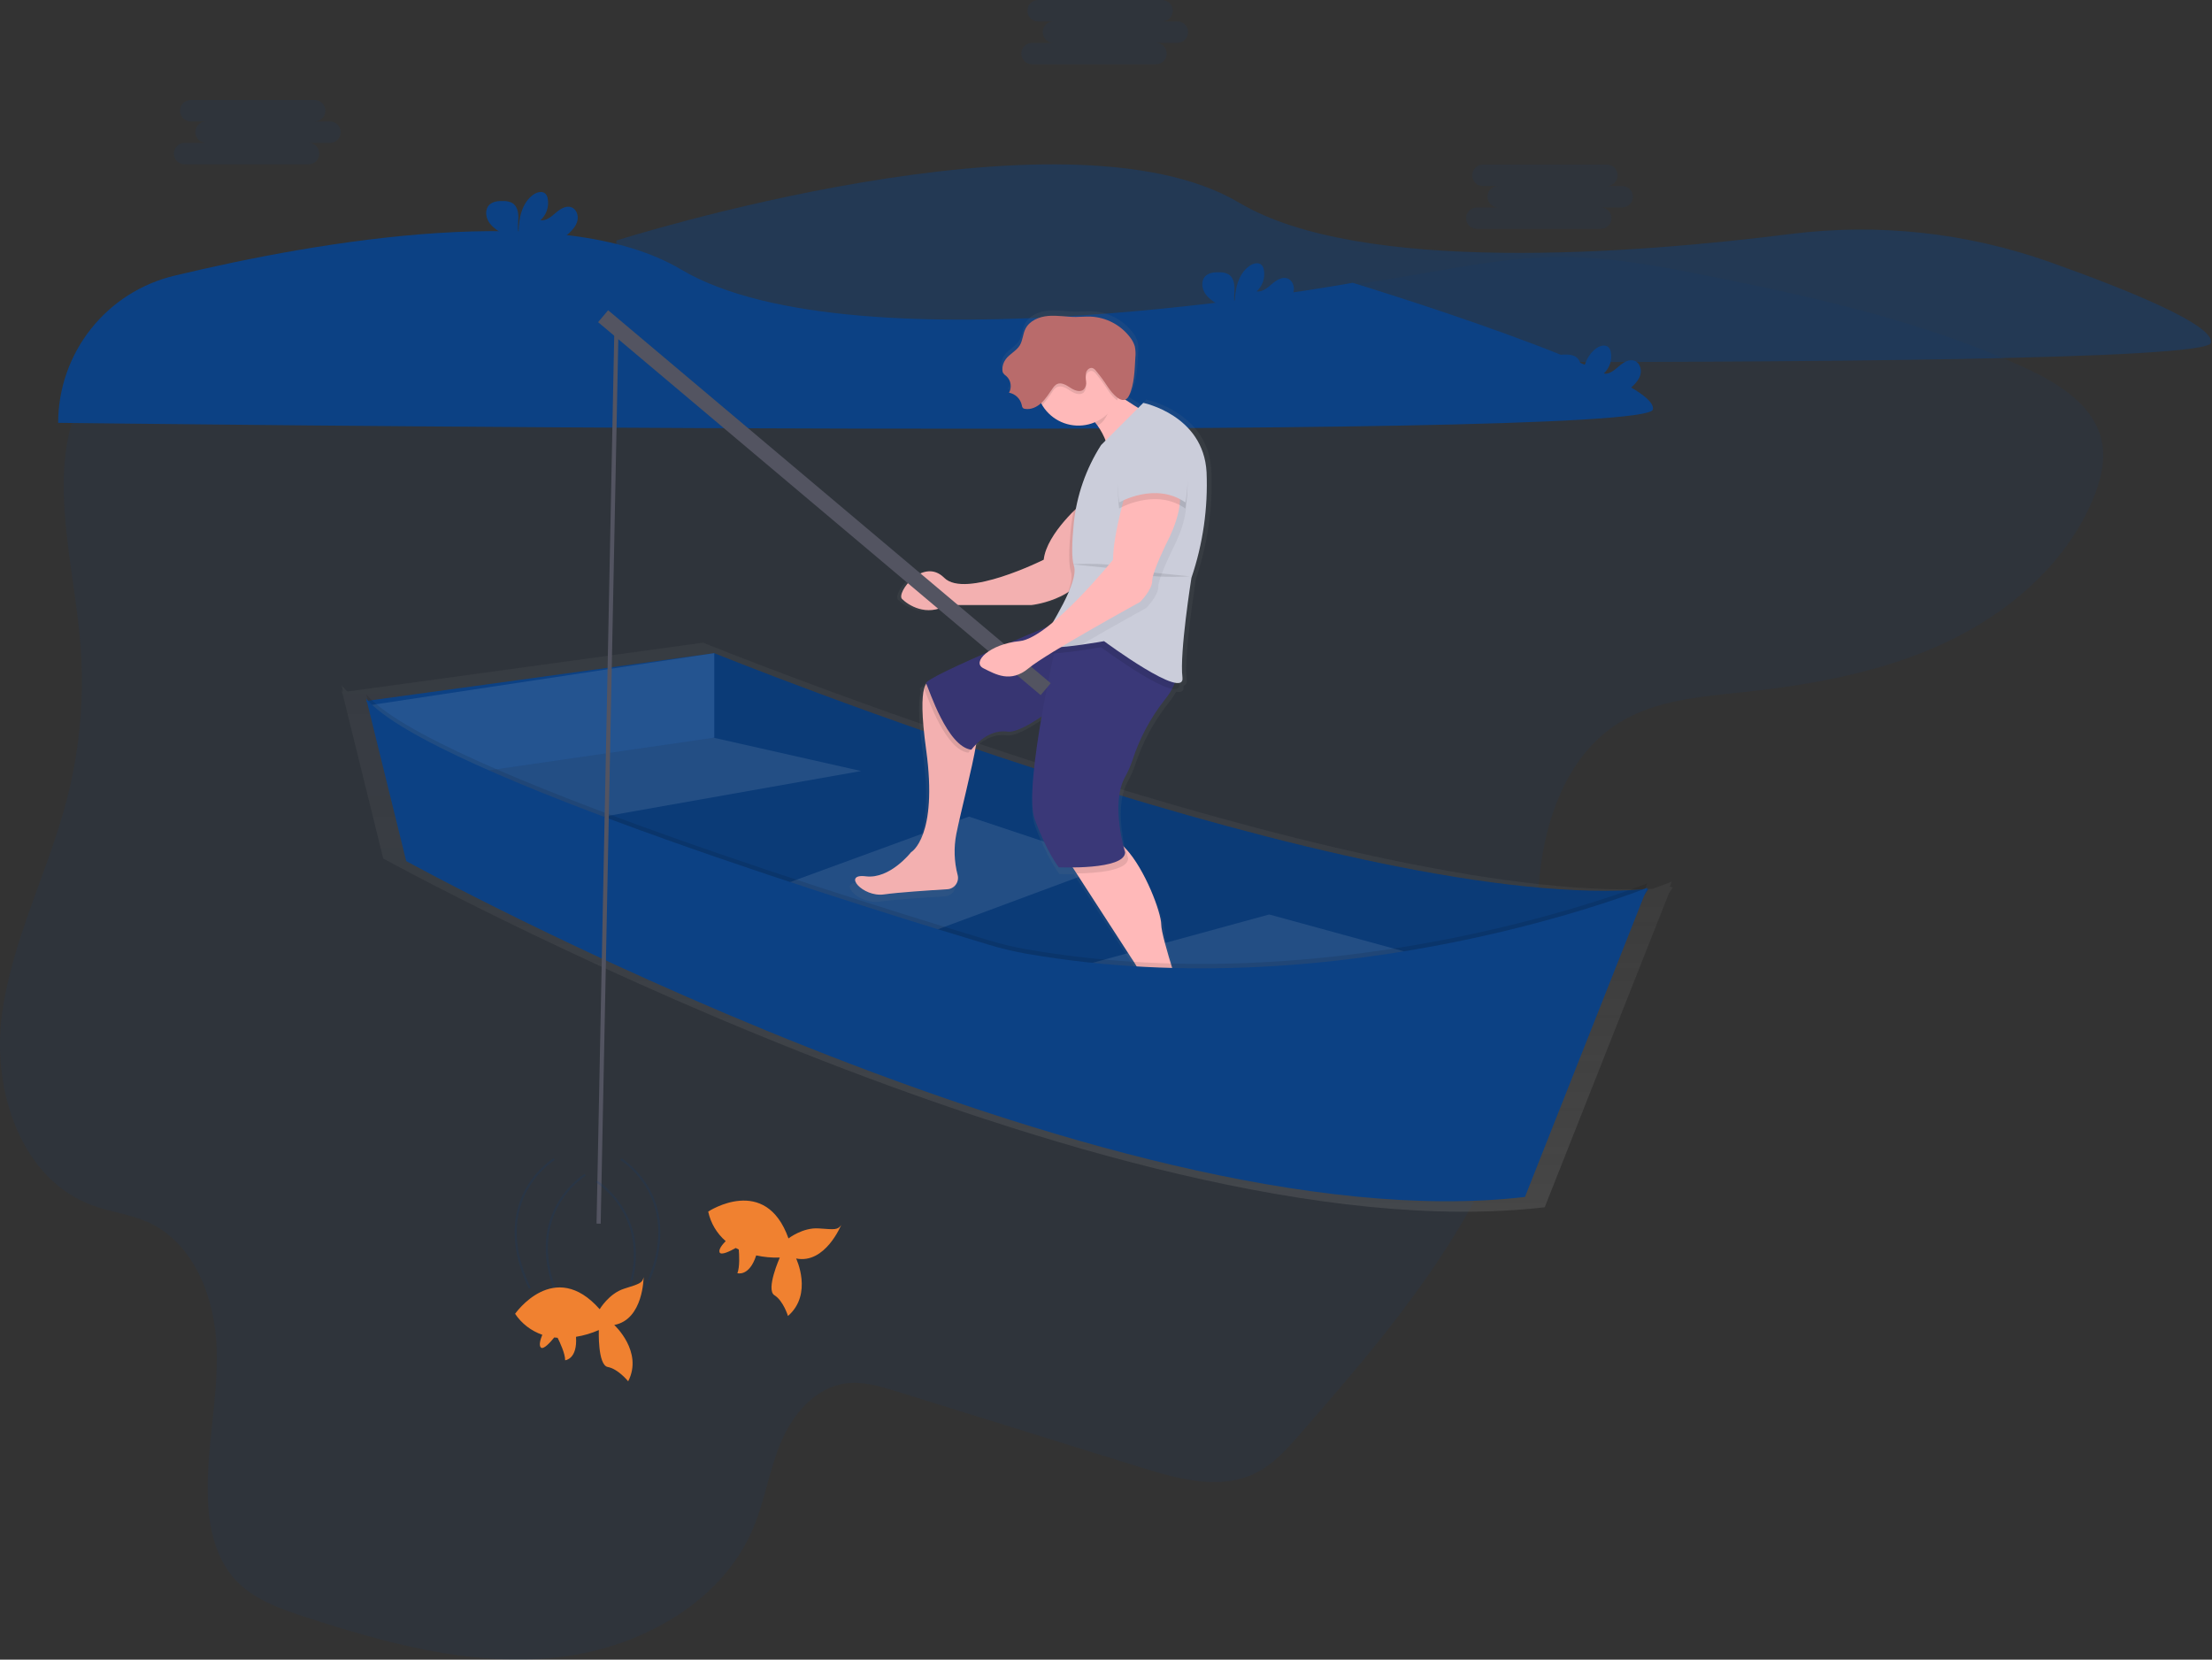 <svg width="1065" height="799" viewBox="0 0 1065 799" fill="none" xmlns="http://www.w3.org/2000/svg">
<rect x="0" y="0" width="1065" height="799" fill="#333333" stroke="none"/>
<g clip-path="url(#clip0)">
<path opacity="0.1" d="M42.09 186.01C20.8 222.27 35.16 267.53 38.65 309.29C40.769 334.813 38.547 360.51 32.08 385.29C22.9 420.47 5.31 453.47 0.81 489.47C-3.69 525.47 10.21 567.89 44.74 580.41C53.31 583.52 62.58 584.57 70.92 588.25C93.54 598.25 103.57 625.01 104.34 649.43C105.11 673.85 99.03 698.14 100.13 722.55C100.75 736.29 104.02 750.64 113.47 760.75C122.16 770.04 134.8 774.49 146.97 778.45C185.45 790.98 225.63 802.06 265.97 798.19C306.31 794.32 347.2 772.5 362.7 735.59C368.31 722.23 370.39 707.59 376.03 694.27C381.67 680.95 392.35 668.16 406.87 666.07C415.35 664.85 423.87 667.43 432.05 669.97L549.31 706.47C567.31 712.08 587.51 717.56 604.41 709.25C613.1 704.97 619.69 697.54 626.03 690.25C676.13 633 728.33 570.91 737.5 495.84C740.73 469.39 738.36 442.48 741.95 416.08C745.54 389.68 756.53 362.33 779.34 348.08C796.93 337.08 818.7 335.43 839.42 333.21C872.96 329.61 906.71 323.51 937.13 309.14C967.55 294.77 994.62 271.32 1007.57 240.62C1011.4 231.54 1013.97 221.49 1011.81 211.9C1007.95 194.79 990.74 184.31 974.61 176.9C926.37 154.9 874.05 143.12 821.94 132.75C798.04 127.99 773.94 123.48 749.52 123.75C728.41 123.97 707.52 127.75 686.73 131.34C508.69 161.95 316.31 181.28 137.62 143.96C100.15 136.13 62.5 151.24 42.09 186.01Z" fill="#0C4184"/>
<path opacity="0.4" d="M296.78 115.79C296.78 115.79 512.02 47.26 596.61 97.59C654.79 132.2 785.89 122.25 862.1 112.65C904.255 107.334 947.07 111.986 987.1 126.23C1025.67 139.97 1066.22 156.56 1064.52 165.05C1061.31 181.11 296.78 171.47 296.78 171.47V115.79Z" fill="#0C4184"/>
<path d="M805.43 427.24L804.63 427.31L804.88 426.69L803.88 427.1L804.88 424.47C804.88 424.47 801.63 425.78 795.61 427.92C647.8 434.81 338.51 309.4 338.51 309.4L167.31 332.91C166.315 331.981 165.374 330.996 164.49 329.96L165.25 333.05C164.983 332.757 164.73 332.467 164.49 332.18L164.76 333.26H164.49L164.91 333.84L184.5 413.3C184.5 413.3 533.62 605.66 743.73 581.21L803.54 430.05L805.43 427.24Z" fill="url(#paint0_linear)"/>
<path d="M343.9 314.47C343.9 314.47 655.51 440.79 793.65 427.94L701.56 565.01L368.56 461.14L205.76 387.25L281.76 335.85L343.9 314.47Z" fill="#0C4184"/>
<path opacity="0.1" d="M343.9 314.47C343.9 314.47 655.51 440.79 793.65 427.94L701.56 565.01L368.56 461.14L205.76 387.25L281.76 335.85L343.9 314.47Z" fill="black"/>
<path opacity="0.1" d="M331.58 352.45L414.57 371.19L245.38 401.17L205.76 365.83L331.58 352.45Z" fill="white"/>
<path opacity="0.1" d="M368.52 429.01L466.51 393.14L535.58 416.16L414.57 461.14L368.52 429.01Z" fill="white"/>
<path opacity="0.1" d="M503.45 469.7L611.07 440.26L706.91 466.49L605.18 500.76L503.45 469.7Z" fill="white"/>
<path d="M176.31 337.46L343.9 314.44V355.13L203.62 375.47L176.31 337.46Z" fill="#0C4184"/>
<path opacity="0.1" d="M177.38 339.6L343.9 314.44V355.13L203.62 375.47L177.38 339.6Z" fill="white"/>
<path d="M28 203.6C28.009 187.211 33.541 171.303 43.701 158.443C53.861 145.583 68.058 136.521 84 132.72C153.73 115.99 270.67 95.72 327.87 129.72C412.47 180.05 651.26 136.14 651.26 136.14C651.26 136.14 799.03 181.14 795.82 197.14C792.61 213.14 28.03 203.56 28.03 203.56L28 203.6Z" fill="#0C4184"/>
<path d="M618.73 146.57C620.57 144.86 622.3 142.84 622.83 140.38C623.36 137.92 622.31 134.97 619.96 134.07C617.33 133.07 614.51 134.89 612.38 136.73C610.25 138.57 607.8 140.68 605.01 140.29C606.447 138.987 607.522 137.334 608.13 135.492C608.738 133.65 608.858 131.682 608.48 129.78C608.347 128.992 608.001 128.256 607.48 127.65C606.02 126.09 603.37 126.76 601.62 127.99C596.05 131.91 594.5 139.47 594.47 146.28C593.91 143.82 594.38 141.28 594.37 138.75C594.36 136.22 593.67 133.44 591.54 132.09C590.216 131.383 588.73 131.038 587.23 131.09C584.73 131 581.94 131.25 580.23 133.09C578.11 135.36 578.66 139.18 580.5 141.69C582.34 144.2 585.16 145.76 587.75 147.49C589.826 148.726 591.597 150.415 592.93 152.43C593.085 152.71 593.212 153.005 593.31 153.31H609C612.534 151.515 615.807 149.247 618.73 146.57V146.57Z" fill="#0C4184"/>
<path d="M273.93 112.3C275.77 110.59 277.5 108.57 278.03 106.11C278.56 103.65 277.51 100.7 275.16 99.8C272.53 98.8 269.71 100.62 267.58 102.46C265.45 104.3 263 106.41 260.21 106.02C261.653 104.713 262.732 103.054 263.34 101.204C263.949 99.354 264.066 97.378 263.68 95.47C263.547 94.682 263.201 93.946 262.68 93.34C261.22 91.78 258.57 92.45 256.82 93.68C251.25 97.6 249.7 105.16 249.67 111.97C249.11 109.51 249.58 106.97 249.57 104.44C249.56 101.91 248.87 99.13 246.74 97.78C245.416 97.073 243.93 96.728 242.43 96.78C239.93 96.69 237.14 96.94 235.43 98.78C233.31 101.05 233.86 104.87 235.7 107.38C237.54 109.89 240.36 111.45 242.95 113.18C245.026 114.416 246.797 116.105 248.13 118.12C248.285 118.4 248.412 118.695 248.51 119H264.2C267.731 117.217 271.005 114.963 273.93 112.3V112.3Z" fill="#0C4184"/>
<path d="M785.78 186.19C787.62 184.48 789.35 182.46 789.88 180C790.41 177.54 789.36 174.59 787.01 173.69C784.38 172.69 781.56 174.51 779.43 176.35C777.3 178.19 774.85 180.3 772.06 179.91C773.497 178.607 774.572 176.954 775.18 175.112C775.788 173.27 775.909 171.302 775.53 169.4C775.397 168.612 775.051 167.876 774.53 167.27C773.07 165.71 770.42 166.38 768.67 167.61C763.1 171.53 761.55 179.09 761.52 185.9C760.96 183.44 761.43 180.9 761.42 178.37C761.41 175.84 760.72 173.06 758.59 171.71C757.267 171.003 755.78 170.658 754.28 170.71C751.78 170.62 748.99 170.87 747.28 172.71C745.16 174.98 745.71 178.8 747.55 181.31C749.39 183.82 752.21 185.38 754.8 187.11C756.876 188.346 758.647 190.035 759.98 192.05C760.135 192.33 760.263 192.625 760.36 192.93H776.05C779.584 191.135 782.857 188.867 785.78 186.19V186.19Z" fill="#0C4184"/>
<path d="M588.99 507.47C578.99 497.6 571.08 485.88 566.9 472.52C563.69 462.23 560.82 452.18 560.82 448.93C560.82 443.24 552.91 421.83 543.14 411.51C542.8 411.15 542.45 410.8 542.14 410.51C540.44 403.79 537.05 386.84 542.93 376.32C544.368 373.751 545.569 371.056 546.52 368.27C550.044 357.482 555.462 347.408 562.52 338.52C563.935 336.811 565.187 334.973 566.26 333.03C568.71 333.45 570.15 332.77 569.85 330.36C569.85 330.27 569.85 330.18 569.85 330.09C570.98 329.83 571.57 329.01 571.37 327.4C569.88 315.54 575.85 278.47 575.85 278.47C581.518 261.746 584.021 244.111 583.23 226.47C581.74 198.3 551.87 192.37 551.87 192.37L549.4 194.82C547.4 193.59 545.16 192.21 542.89 190.75C543.343 190.554 543.753 190.27 544.096 189.915C544.44 189.559 544.709 189.14 544.89 188.68C547.48 183.31 547.61 175.95 547.98 170.13C548.198 168.252 548.11 166.35 547.72 164.5C547.242 162.919 546.468 161.443 545.44 160.15C543.13 157.108 540.18 154.611 536.798 152.837C533.416 151.062 529.685 150.053 525.87 149.88C523.39 149.78 520.87 150.04 518.44 150.04C513.88 150.04 509.32 149.16 504.78 149.54C500.24 149.92 495.44 151.92 493.43 155.99C492.17 158.54 492.16 161.61 490.67 163.99C488.95 166.78 485.6 168.2 483.67 170.85C482.615 172.304 482.045 174.054 482.04 175.85C482.012 176.434 482.133 177.015 482.39 177.54C482.848 178.173 483.413 178.722 484.06 179.16C485.163 180.163 485.892 181.512 486.124 182.985C486.357 184.458 486.08 185.966 485.34 187.26C486.881 187.548 488.304 188.283 489.431 189.372C490.558 190.462 491.34 191.859 491.68 193.39C491.712 193.904 491.901 194.396 492.22 194.8C492.506 195.034 492.853 195.18 493.22 195.22C496.13 195.72 499.07 194.35 501.27 192.38C501.45 192.71 501.62 193.03 501.82 193.38C504.443 197.684 508.528 200.901 513.327 202.444C518.126 203.986 523.32 203.75 527.96 201.78C528.373 202.3 528.78 202.837 529.18 203.39C530.839 205.687 532.203 208.183 533.24 210.82L530.94 213.1C528.919 216.269 527.099 219.563 525.49 222.96C521.763 230.073 519.031 237.664 517.37 245.52C511.95 250.88 503.57 260.52 502.57 269.44C502.57 269.44 463.74 288.72 453.29 278.34C442.84 267.96 429.4 285.75 432.38 288.72C435.36 291.69 444.33 297.62 454.78 291.72H496.61C502.973 290.871 509.097 288.738 514.61 285.45C513.87 287.45 512.95 289.52 511.93 291.63C510.36 294.63 508.67 297.63 507.09 300.32C506.22 301.03 505.36 301.72 504.5 302.38C499.15 304.59 492.42 307.38 485.43 310.38C481.575 311.201 477.92 312.77 474.67 315C458.53 322 443.92 328.82 444.35 330.24C443.27 330.95 442.71 331.48 442.86 331.76C443.01 332.04 443.14 332.38 443.35 332.9C442.2 337.13 441.98 345.78 444.35 362.9C450.35 405.9 436.88 413.31 436.88 413.31C436.88 413.31 426.43 426.65 414.48 425.17C402.53 423.69 412.99 435.55 423.48 434.07C430.53 433.07 445.75 432.07 454.89 431.52C455.716 431.469 456.52 431.237 457.245 430.839C457.97 430.442 458.598 429.889 459.085 429.22C459.571 428.551 459.904 427.783 460.058 426.97C460.213 426.158 460.186 425.321 459.98 424.52C458.251 417.965 458.025 411.104 459.32 404.45C461.57 393.29 467.2 372.05 469.21 360.32V360.19C472.21 357.19 477.8 353.06 484.69 354.04C488.28 354.55 494.69 351.2 501.57 346.6C497.97 367.09 495.22 389.1 498.13 397.04C504.13 413.35 510.08 420.76 510.08 420.76C510.08 420.76 512.95 420.89 516.98 420.84L518.91 423.84L545.91 465.28C545.91 465.28 569.8 499.38 547.4 503.83C547.4 503.83 529.48 508.28 536.95 514.21C536.95 514.21 589.22 515.69 590.71 511.21C591.07 510.06 590.31 508.77 588.99 507.47Z" fill="url(#paint1_linear)"/>
<path d="M556.21 201.27C556.21 201.27 535.89 241.91 534.44 221.59C534.019 215.547 531.917 209.741 528.37 204.83C524.658 199.673 519.774 195.471 514.12 192.57C514.12 192.57 525.73 170.8 524.28 176.57C523.54 179.57 531.89 185.92 540.28 191.45C548.23 196.76 556.21 201.27 556.21 201.27Z" fill="#FFB9B9"/>
<path d="M460.42 401.57C459.16 408.085 459.379 414.8 461.06 421.22C461.27 422.003 461.304 422.824 461.159 423.622C461.014 424.42 460.694 425.175 460.221 425.834C459.748 426.494 459.135 427.04 458.426 427.433C457.717 427.827 456.929 428.058 456.12 428.11C447.23 428.64 432.44 429.62 425.59 430.6C415.43 432.05 405.27 420.44 416.88 421.89C428.49 423.34 438.65 410.28 438.65 410.28C438.65 410.28 451.71 403.02 445.91 360.93C443.6 344.18 443.82 335.7 444.91 331.57C445.122 330.521 445.585 329.54 446.26 328.71C446.26 328.71 446.26 328.71 446.26 328.71C446.564 328.361 446.969 328.116 447.42 328.01C447.93 327.96 448.445 328.024 448.927 328.197C449.409 328.37 449.848 328.648 450.21 329.01C450.21 329.01 469.08 346.43 470.53 350.78C470.89 351.85 470.63 354.63 469.98 358.39C468.08 369.86 462.61 390.64 460.42 401.57Z" fill="#FFB9B9"/>
<path opacity="0.05" d="M460.42 401.57C459.16 408.085 459.379 414.8 461.06 421.22C461.27 422.003 461.304 422.824 461.159 423.622C461.014 424.42 460.694 425.175 460.221 425.834C459.748 426.494 459.135 427.04 458.426 427.433C457.717 427.827 456.929 428.058 456.12 428.11C447.23 428.64 432.44 429.62 425.59 430.6C415.43 432.05 405.27 420.44 416.88 421.89C428.49 423.34 438.65 410.28 438.65 410.28C438.65 410.28 451.71 403.02 445.91 360.93C443.6 344.18 443.82 335.7 444.91 331.57C445.122 330.521 445.585 329.54 446.26 328.71C446.26 328.71 446.26 328.71 446.26 328.71C446.564 328.361 446.969 328.116 447.42 328.01C447.93 327.96 448.445 328.024 448.927 328.197C449.409 328.37 449.848 328.648 450.21 329.01C450.21 329.01 469.08 346.43 470.53 350.78C470.89 351.85 470.63 354.63 469.98 358.39C468.08 369.86 462.61 390.64 460.42 401.57Z" fill="black"/>
<path d="M588.15 506.08C586.7 510.43 535.9 508.98 535.9 508.98C528.64 503.17 546.06 498.82 546.06 498.82C567.83 494.47 544.61 461.08 544.61 461.08L518.31 420.47L512.64 411.69C512.64 411.69 519.9 401.53 532.96 402.98C535.96 403.31 539.03 405.37 541.9 408.44C551.39 418.54 559.09 439.5 559.09 445.07C559.09 448.25 561.88 458.07 565 468.16C569.06 481.24 576.79 492.7 586.47 502.37C587.78 503.72 588.51 504.99 588.15 506.08Z" fill="#FFB9B9"/>
<path opacity="0.1" d="M470.03 358.38C468.622 359.571 467.347 360.913 466.23 362.38C455.53 361.04 447.3 337.53 444.94 331.57C444.74 331.06 444.58 330.68 444.46 330.45C444.34 330.22 444.97 329.54 446.29 328.71L447.45 328.01C447.96 327.96 448.475 328.024 448.957 328.197C449.44 328.37 449.878 328.648 450.24 329.01C450.24 329.01 469.11 346.43 470.56 350.78C470.94 351.85 470.68 354.62 470.03 358.38Z" fill="black"/>
<path d="M515.57 297.07C515.57 297.07 444.45 326.07 445.9 329C447.35 331.93 456.06 359.48 467.67 360.93C467.67 360.93 474.93 350.77 485.09 352.22C495.25 353.67 528.63 323.22 528.63 323.22L551.85 305.8L515.57 297.07Z" fill="#3A3878"/>
<path opacity="0.05" d="M515.57 297.07C515.57 297.07 444.45 326.07 445.9 329C447.35 331.93 456.06 359.48 467.67 360.93C467.67 360.93 474.93 350.77 485.09 352.22C495.25 353.67 528.63 323.22 528.63 323.22L551.85 305.8L515.57 297.07Z" fill="black"/>
<path opacity="0.1" d="M543.15 413.18C543.15 419.23 527.75 420.38 518.34 420.51L512.67 411.73C512.67 411.73 519.93 401.57 532.99 403.02C535.99 403.35 539.06 405.41 541.93 408.48C542.59 411.37 543.15 413.18 543.15 413.18Z" fill="black"/>
<path d="M509.77 304.33C509.77 304.33 492.35 378.33 498.16 394.33C503.97 410.33 509.77 417.55 509.77 417.55C509.77 417.55 541.7 419 541.7 410.29C541.7 410.29 534.44 387.07 541.7 374C543.098 371.484 544.266 368.846 545.19 366.12C548.597 355.569 553.848 345.707 560.7 336.99C564.23 332.63 566.93 327.7 566.37 323.2C564.92 311.58 509.77 304.33 509.77 304.33Z" fill="#3A3878"/>
<path d="M521.38 241.91C521.38 241.91 503.96 256.47 502.51 269.47C502.51 269.47 464.77 288.34 454.61 278.18C444.45 268.02 431.39 285.47 434.31 288.36C437.23 291.25 445.92 297.07 456.08 291.26H496.71C496.71 291.26 524.29 288.36 525.71 266.59C527.13 244.82 521.38 241.91 521.38 241.91Z" fill="#FFB9B9"/>
<path opacity="0.05" d="M521.38 241.91C521.38 241.91 503.96 256.47 502.51 269.47C502.51 269.47 464.77 288.34 454.61 278.18C444.45 268.02 431.39 285.47 434.31 288.36C437.23 291.25 445.92 297.07 456.08 291.26H496.71C496.71 291.26 524.29 288.36 525.71 266.59C527.13 244.82 521.38 241.91 521.38 241.91Z" fill="black"/>
<path opacity="0.1" d="M536.62 190.39C536.36 191.33 537.01 189.52 536.62 190.39C534.5 195.19 533.24 202.83 528.38 204.83C524.668 199.673 519.784 195.471 514.13 192.57C514.13 192.57 525.74 170.8 524.29 176.57C523.54 179.56 528.31 184.86 536.62 190.39Z" fill="black"/>
<path d="M539.52 184.58C539.52 188.599 538.328 192.528 536.095 195.869C533.863 199.211 530.689 201.815 526.976 203.353C523.263 204.891 519.177 205.294 515.236 204.51C511.294 203.726 507.673 201.79 504.831 198.948C501.99 196.107 500.054 192.486 499.27 188.544C498.486 184.603 498.889 180.517 500.427 176.804C501.965 173.091 504.569 169.917 507.911 167.685C511.252 165.452 515.181 164.26 519.2 164.26C521.873 164.243 524.523 164.757 526.996 165.772C529.47 166.787 531.716 168.283 533.607 170.173C535.497 172.063 536.993 174.31 538.008 176.784C539.023 179.257 539.537 181.907 539.52 184.58Z" fill="#FFB9B9"/>
<path opacity="0.1" d="M528.64 217.24L548.96 196.92C548.96 196.92 577.96 202.73 579.44 230.3C580.169 247.536 577.708 264.758 572.18 281.1C572.18 281.1 566.37 317.39 567.83 329C569.29 340.61 530.09 311.58 530.09 311.58C530.09 311.58 498.16 317.39 499.61 313.03C501.06 308.67 518.48 284.03 515.61 275.29C514.36 271.54 514.72 263.23 515.54 254.97C516.901 241.535 521.398 228.608 528.67 217.23L528.64 217.24Z" fill="black"/>
<path d="M573.63 278.2C573.63 278.2 567.83 314.47 569.31 326.1C570.79 337.73 531.57 308.68 531.57 308.68C531.57 308.68 526.57 309.59 520.57 310.42C511.5 311.68 500.21 312.76 501.08 310.13C501.311 309.513 501.588 308.915 501.91 308.34C505.7 301.18 519.68 280.25 517.05 272.34C515.8 268.6 516.16 260.28 516.98 252.02C518.347 238.585 522.848 225.659 530.12 214.28L550.44 193.96C550.44 193.96 579.44 199.77 580.92 227.34C581.647 244.598 579.176 261.841 573.63 278.2V278.2Z" fill="#CBCDDA"/>
<path opacity="0.1" d="M539.52 184.58C539.525 187.393 538.943 190.175 537.81 192.75C536.08 191.327 534.584 189.639 533.38 187.75C531.646 185.068 529.756 182.49 527.72 180.03C527.282 179.406 526.67 178.926 525.96 178.65C524.62 178.27 523.26 179.49 522.88 180.84C522.647 182.22 522.647 183.63 522.88 185.01C522.994 185.703 522.955 186.413 522.767 187.09C522.579 187.767 522.245 188.395 521.79 188.93C520.06 190.54 517.26 189.42 515.29 188.1C513.32 186.78 510.85 185.31 508.76 186.42C507.982 186.91 507.326 187.57 506.84 188.35C505.342 190.716 503.646 192.951 501.77 195.03C500.158 192.345 499.188 189.323 498.936 186.201C498.684 183.079 499.158 179.941 500.319 177.033C501.481 174.124 503.299 171.523 505.632 169.433C507.965 167.343 510.749 165.821 513.768 164.985C516.786 164.149 519.957 164.023 523.033 164.615C526.108 165.207 529.005 166.503 531.498 168.4C533.99 170.297 536.01 172.744 537.4 175.551C538.79 178.358 539.512 181.448 539.51 184.58H539.52Z" fill="black"/>
<path d="M546.62 172.25C546.833 170.412 546.748 168.551 546.37 166.74C545.907 165.197 545.157 163.755 544.16 162.49C541.928 159.519 539.067 157.078 535.783 155.339C532.499 153.6 528.872 152.607 525.16 152.43C522.75 152.34 520.35 152.59 517.94 152.59C513.51 152.59 509.08 151.73 504.66 152.1C500.24 152.47 495.58 154.43 493.66 158.41C492.44 160.91 492.43 163.91 490.98 166.28C489.31 169.01 486.05 170.4 484.18 173C483.157 174.426 482.604 176.135 482.6 177.89C482.574 178.46 482.691 179.027 482.94 179.54C483.384 180.157 483.932 180.692 484.56 181.12C485.634 182.106 486.341 183.428 486.566 184.868C486.792 186.309 486.522 187.783 485.8 189.05C487.304 189.331 488.691 190.051 489.787 191.119C490.883 192.186 491.639 193.554 491.96 195.05C491.99 195.552 492.171 196.033 492.48 196.43C492.765 196.663 493.113 196.806 493.48 196.84C496.39 197.35 499.35 195.91 501.48 193.89C503.61 191.87 505.17 189.29 506.88 186.89C507.359 186.108 508.013 185.447 508.79 184.96C510.88 183.85 513.34 185.34 515.31 186.65C517.28 187.96 520.09 189.08 521.82 187.46C522.276 186.927 522.609 186.301 522.798 185.626C522.986 184.95 523.024 184.242 522.91 183.55C522.674 182.17 522.674 180.76 522.91 179.38C523.29 178.03 524.64 176.81 525.99 177.19C526.696 177.469 527.302 177.953 527.73 178.58C529.771 181.039 531.664 183.617 533.4 186.3C535.28 189.21 540.9 196.1 543.64 190.39C546.14 185.15 546.31 177.94 546.62 172.25Z" fill="#B96B6B"/>
<path opacity="0.1" d="M516.31 271.67C516.31 271.67 538.08 270.22 543.89 274.57C549.7 278.92 572.89 277.47 572.89 277.47" fill="black"/>
<path opacity="0.05" d="M564.92 263.69C564.92 263.69 557.66 278.2 557.66 282.56C557.66 286.92 551.85 292.72 551.85 292.72C551.85 292.72 535.45 301.72 520.54 310.43C511.47 311.69 500.18 312.77 501.05 310.14C501.281 309.523 501.558 308.925 501.88 308.35C517.35 298.93 538.79 272.35 538.79 272.35C538.79 259.29 546.05 236.06 546.05 236.06C546.05 236.06 563.47 227.35 569.27 236.06C575.07 244.77 564.92 263.69 564.92 263.69Z" fill="black"/>
<path opacity="0.1" d="M176.31 334.24L195.58 412.41C195.58 412.41 531.83 597.67 734.22 574.11L793.12 425.26C793.12 425.26 647.96 483.94 493.92 456.96C488.017 455.914 482.18 454.521 476.44 452.79C430.41 439.01 207.02 370.71 176.31 334.24Z" fill="black"/>
<path d="M176.31 336.38L195.58 414.55C195.58 414.55 531.82 599.8 734.21 576.25L793.11 427.4C793.11 427.4 647.95 486.08 493.91 459.1C488.007 458.054 482.17 456.661 476.43 454.93C430.41 441.15 207.02 372.85 176.31 336.38Z" fill="#0C4184"/>
<path d="M292.797 149.362L287.964 155.097L501.046 334.657L505.879 328.922L292.797 149.362Z" fill="#535461"/>
<path d="M543.15 233.21C543.15 233.21 535.89 256.47 535.89 269.47C535.89 269.47 505.41 307.21 490.89 308.66C476.37 310.11 467.67 318.82 473.47 321.72C479.27 324.62 486.53 328.98 495.24 321.72C503.95 314.46 548.94 289.79 548.94 289.79C548.94 289.79 554.75 283.98 554.75 279.63C554.75 275.28 562.01 260.76 562.01 260.76C562.01 260.76 572.17 241.89 566.36 233.18C560.55 224.47 543.15 233.21 543.15 233.21Z" fill="#FFB9B9"/>
<path opacity="0.1" d="M560.57 209.98C560.57 209.98 534.44 207.08 538.8 244.81C538.8 244.81 556.22 234.65 570.73 244.81C570.73 244.82 576.53 217.24 560.57 209.98Z" fill="black"/>
<path d="M560.57 207.08C560.57 207.08 534.44 204.18 538.8 241.91C538.8 241.91 556.22 231.75 570.73 241.91C570.73 241.91 576.53 214.34 560.57 207.08Z" fill="#CBCDDA"/>
<path d="M296.78 158.86L288.21 589.1" stroke="#535461" stroke-width="2" stroke-miterlimit="10"/>
<path opacity="0.15" d="M266.8 558.04C266.8 558.04 234.68 577.31 255.02 620.15" stroke="#0C4184" stroke-miterlimit="10"/>
<path opacity="0.15" d="M281.79 565.54C281.79 565.54 249.67 584.81 270.01 627.65" stroke="#0C4184" stroke-miterlimit="10"/>
<path opacity="0.15" d="M298.92 558.04C298.92 558.04 331.04 577.31 310.7 620.15" stroke="#0C4184" stroke-miterlimit="10"/>
<path opacity="0.15" d="M287.14 568.75C287.14 568.75 319.26 588.02 298.92 630.86" stroke="#0C4184" stroke-miterlimit="10"/>
<path opacity="0.1" d="M158.88 58.47H151.51C152.878 58.47 154.191 57.926 155.159 56.959C156.126 55.991 156.67 54.678 156.67 53.31C156.67 51.941 156.126 50.629 155.159 49.661C154.191 48.694 152.878 48.15 151.51 48.15H91.83C91.152 48.15 90.481 48.283 89.855 48.543C89.229 48.802 88.66 49.182 88.181 49.661C87.702 50.141 87.322 50.709 87.063 51.335C86.803 51.961 86.67 52.632 86.67 53.31C86.67 53.988 86.803 54.659 87.063 55.285C87.322 55.911 87.702 56.48 88.181 56.959C88.66 57.438 89.229 57.818 89.855 58.077C90.481 58.337 91.152 58.47 91.83 58.47H99.2C97.831 58.47 96.519 59.014 95.551 59.981C94.584 60.949 94.04 62.261 94.04 63.63C94.04 64.999 94.584 66.311 95.551 67.279C96.519 68.246 97.831 68.79 99.2 68.79H88.88C87.511 68.79 86.199 69.334 85.231 70.301C84.264 71.269 83.72 72.582 83.72 73.95C83.72 75.319 84.264 76.631 85.231 77.599C86.199 78.566 87.511 79.11 88.88 79.11H148.56C149.928 79.11 151.241 78.566 152.209 77.599C153.176 76.631 153.72 75.319 153.72 73.95C153.72 72.582 153.176 71.269 152.209 70.301C151.241 69.334 149.928 68.79 148.56 68.79H158.88C160.248 68.79 161.561 68.246 162.529 67.279C163.496 66.311 164.04 64.999 164.04 63.63C164.04 62.261 163.496 60.949 162.529 59.981C161.561 59.014 160.248 58.47 158.88 58.47V58.47Z" fill="#0C4184"/>
<path opacity="0.1" d="M566.86 10.31H559.49C560.858 10.31 562.171 9.766 563.139 8.799C564.106 7.831 564.65 6.519 564.65 5.15C564.65 3.781 564.106 2.469 563.139 1.501C562.171 0.534 560.858 -0.01 559.49 -0.01H499.81C498.441 -0.01 497.129 0.534 496.161 1.501C495.194 2.469 494.65 3.781 494.65 5.15C494.65 6.519 495.194 7.831 496.161 8.799C497.129 9.766 498.441 10.31 499.81 10.31H507.18C506.502 10.31 505.831 10.444 505.205 10.703C504.579 10.962 504.01 11.342 503.531 11.821C503.052 12.3 502.672 12.869 502.413 13.495C502.153 14.121 502.02 14.792 502.02 15.47C502.02 16.148 502.153 16.819 502.413 17.445C502.672 18.071 503.052 18.64 503.531 19.119C504.01 19.598 504.579 19.978 505.205 20.237C505.831 20.497 506.502 20.63 507.18 20.63H496.87C496.192 20.63 495.521 20.764 494.895 21.023C494.269 21.282 493.7 21.662 493.221 22.141C492.742 22.62 492.362 23.189 492.103 23.815C491.843 24.441 491.71 25.112 491.71 25.79C491.71 26.468 491.843 27.139 492.103 27.765C492.362 28.391 492.742 28.959 493.221 29.439C493.7 29.918 494.269 30.298 494.895 30.557C495.521 30.817 496.192 30.95 496.87 30.95H556.55C557.918 30.95 559.231 30.406 560.199 29.439C561.166 28.471 561.71 27.159 561.71 25.79C561.71 24.422 561.166 23.109 560.199 22.141C559.231 21.174 557.918 20.63 556.55 20.63H566.87C568.238 20.63 569.551 20.086 570.519 19.119C571.486 18.151 572.03 16.838 572.03 15.47C572.03 14.101 571.486 12.789 570.519 11.821C569.551 10.854 568.238 10.31 566.87 10.31H566.86Z" fill="#0C4184"/>
<path opacity="0.1" d="M781.03 89.55H773.66C774.338 89.55 775.009 89.416 775.635 89.157C776.261 88.898 776.83 88.518 777.309 88.039C777.788 87.559 778.168 86.991 778.427 86.365C778.687 85.739 778.82 85.068 778.82 84.39C778.82 83.712 778.687 83.041 778.427 82.415C778.168 81.789 777.788 81.221 777.309 80.741C776.83 80.262 776.261 79.882 775.635 79.623C775.009 79.364 774.338 79.23 773.66 79.23H713.98C713.302 79.23 712.632 79.364 712.005 79.623C711.379 79.882 710.811 80.262 710.331 80.741C709.852 81.221 709.472 81.789 709.213 82.415C708.954 83.041 708.82 83.712 708.82 84.39C708.82 85.068 708.954 85.739 709.213 86.365C709.472 86.991 709.852 87.559 710.331 88.039C710.811 88.518 711.379 88.898 712.005 89.157C712.632 89.416 713.302 89.55 713.98 89.55H721.31C719.942 89.55 718.629 90.094 717.661 91.061C716.694 92.029 716.15 93.341 716.15 94.71C716.15 96.079 716.694 97.391 717.661 98.359C718.629 99.326 719.942 99.87 721.31 99.87H711.03C709.662 99.87 708.349 100.414 707.381 101.381C706.414 102.349 705.87 103.661 705.87 105.03C705.87 106.399 706.414 107.711 707.381 108.679C708.349 109.646 709.662 110.19 711.03 110.19H770.71C772.079 110.19 773.391 109.646 774.359 108.679C775.326 107.711 775.87 106.399 775.87 105.03C775.87 103.661 775.326 102.349 774.359 101.381C773.391 100.414 772.079 99.87 770.71 99.87H781.03C782.399 99.87 783.711 99.326 784.679 98.359C785.646 97.391 786.19 96.079 786.19 94.71C786.19 93.341 785.646 92.029 784.679 91.061C783.711 90.094 782.399 89.55 781.03 89.55Z" fill="#0C4184"/>
<path d="M295.738 637.874C309.809 635.289 309.871 614.883 309.871 614.883C309.253 617.8 307.811 618.083 300.483 620.422C293.153 622.759 288.731 630.299 288.731 630.299C266.827 605.455 248 632.507 248 632.507C251.144 637.209 255.748 640.756 261.106 642.605C260.24 644.711 259.326 647.646 260.403 648.723C261.639 649.953 265.022 646.168 266.841 643.899C267.385 643.961 267.93 644.016 268.473 644.053C269.519 646.138 272.11 651.621 272.103 654.877C272.103 654.877 278.079 654.422 277.324 643.585C281.113 642.97 284.806 641.876 288.315 640.33C288.315 640.33 287.698 657.234 292.645 658.12C297.594 659.006 302.442 665 302.442 665C309.79 650.742 295.738 637.874 295.738 637.874V637.874ZM383.308 605.881C397.337 608.673 405 589.745 405 589.745C403.362 592.205 401.907 591.953 394.219 591.4C386.531 590.846 379.629 596.213 379.629 596.213C368.552 565.088 340.977 583.29 340.977 583.29C342.146 588.817 345.101 593.81 349.389 597.505C347.799 599.143 345.858 601.529 346.457 602.921C347.15 604.551 351.696 602.255 354.231 600.816C354.715 601.08 355.203 601.326 355.692 601.56C355.884 603.886 356.248 609.936 355.03 612.958C355.03 612.958 360.751 614.735 364.084 604.391C367.813 605.215 371.63 605.563 375.448 605.424C375.448 605.424 368.558 620.889 372.851 623.555C377.143 626.217 379.382 633.555 379.382 633.555C391.536 623.001 383.308 605.881 383.308 605.881V605.881Z" fill="#F08130"/>
</g>
<defs>
<linearGradient id="paint0_linear" x1="484.98" y1="583.35" x2="484.98" y2="309.4" gradientUnits="userSpaceOnUse">
<stop stop-color="#808080" stop-opacity="0.25"/>
<stop offset="0.54" stop-color="#808080" stop-opacity="0.12"/>
<stop offset="1" stop-color="#808080" stop-opacity="0.1"/>
</linearGradient>
<linearGradient id="paint1_linear" x1="103519" y1="206338" x2="103519" y2="73149.3" gradientUnits="userSpaceOnUse">
<stop stop-color="#808080" stop-opacity="0.25"/>
<stop offset="0.54" stop-color="#808080" stop-opacity="0.12"/>
<stop offset="1" stop-color="#808080" stop-opacity="0.1"/>
</linearGradient>
<clipPath id="clip0">
<rect width="1064.62" height="798.95" fill="white"/>
</clipPath>
</defs>
</svg>
